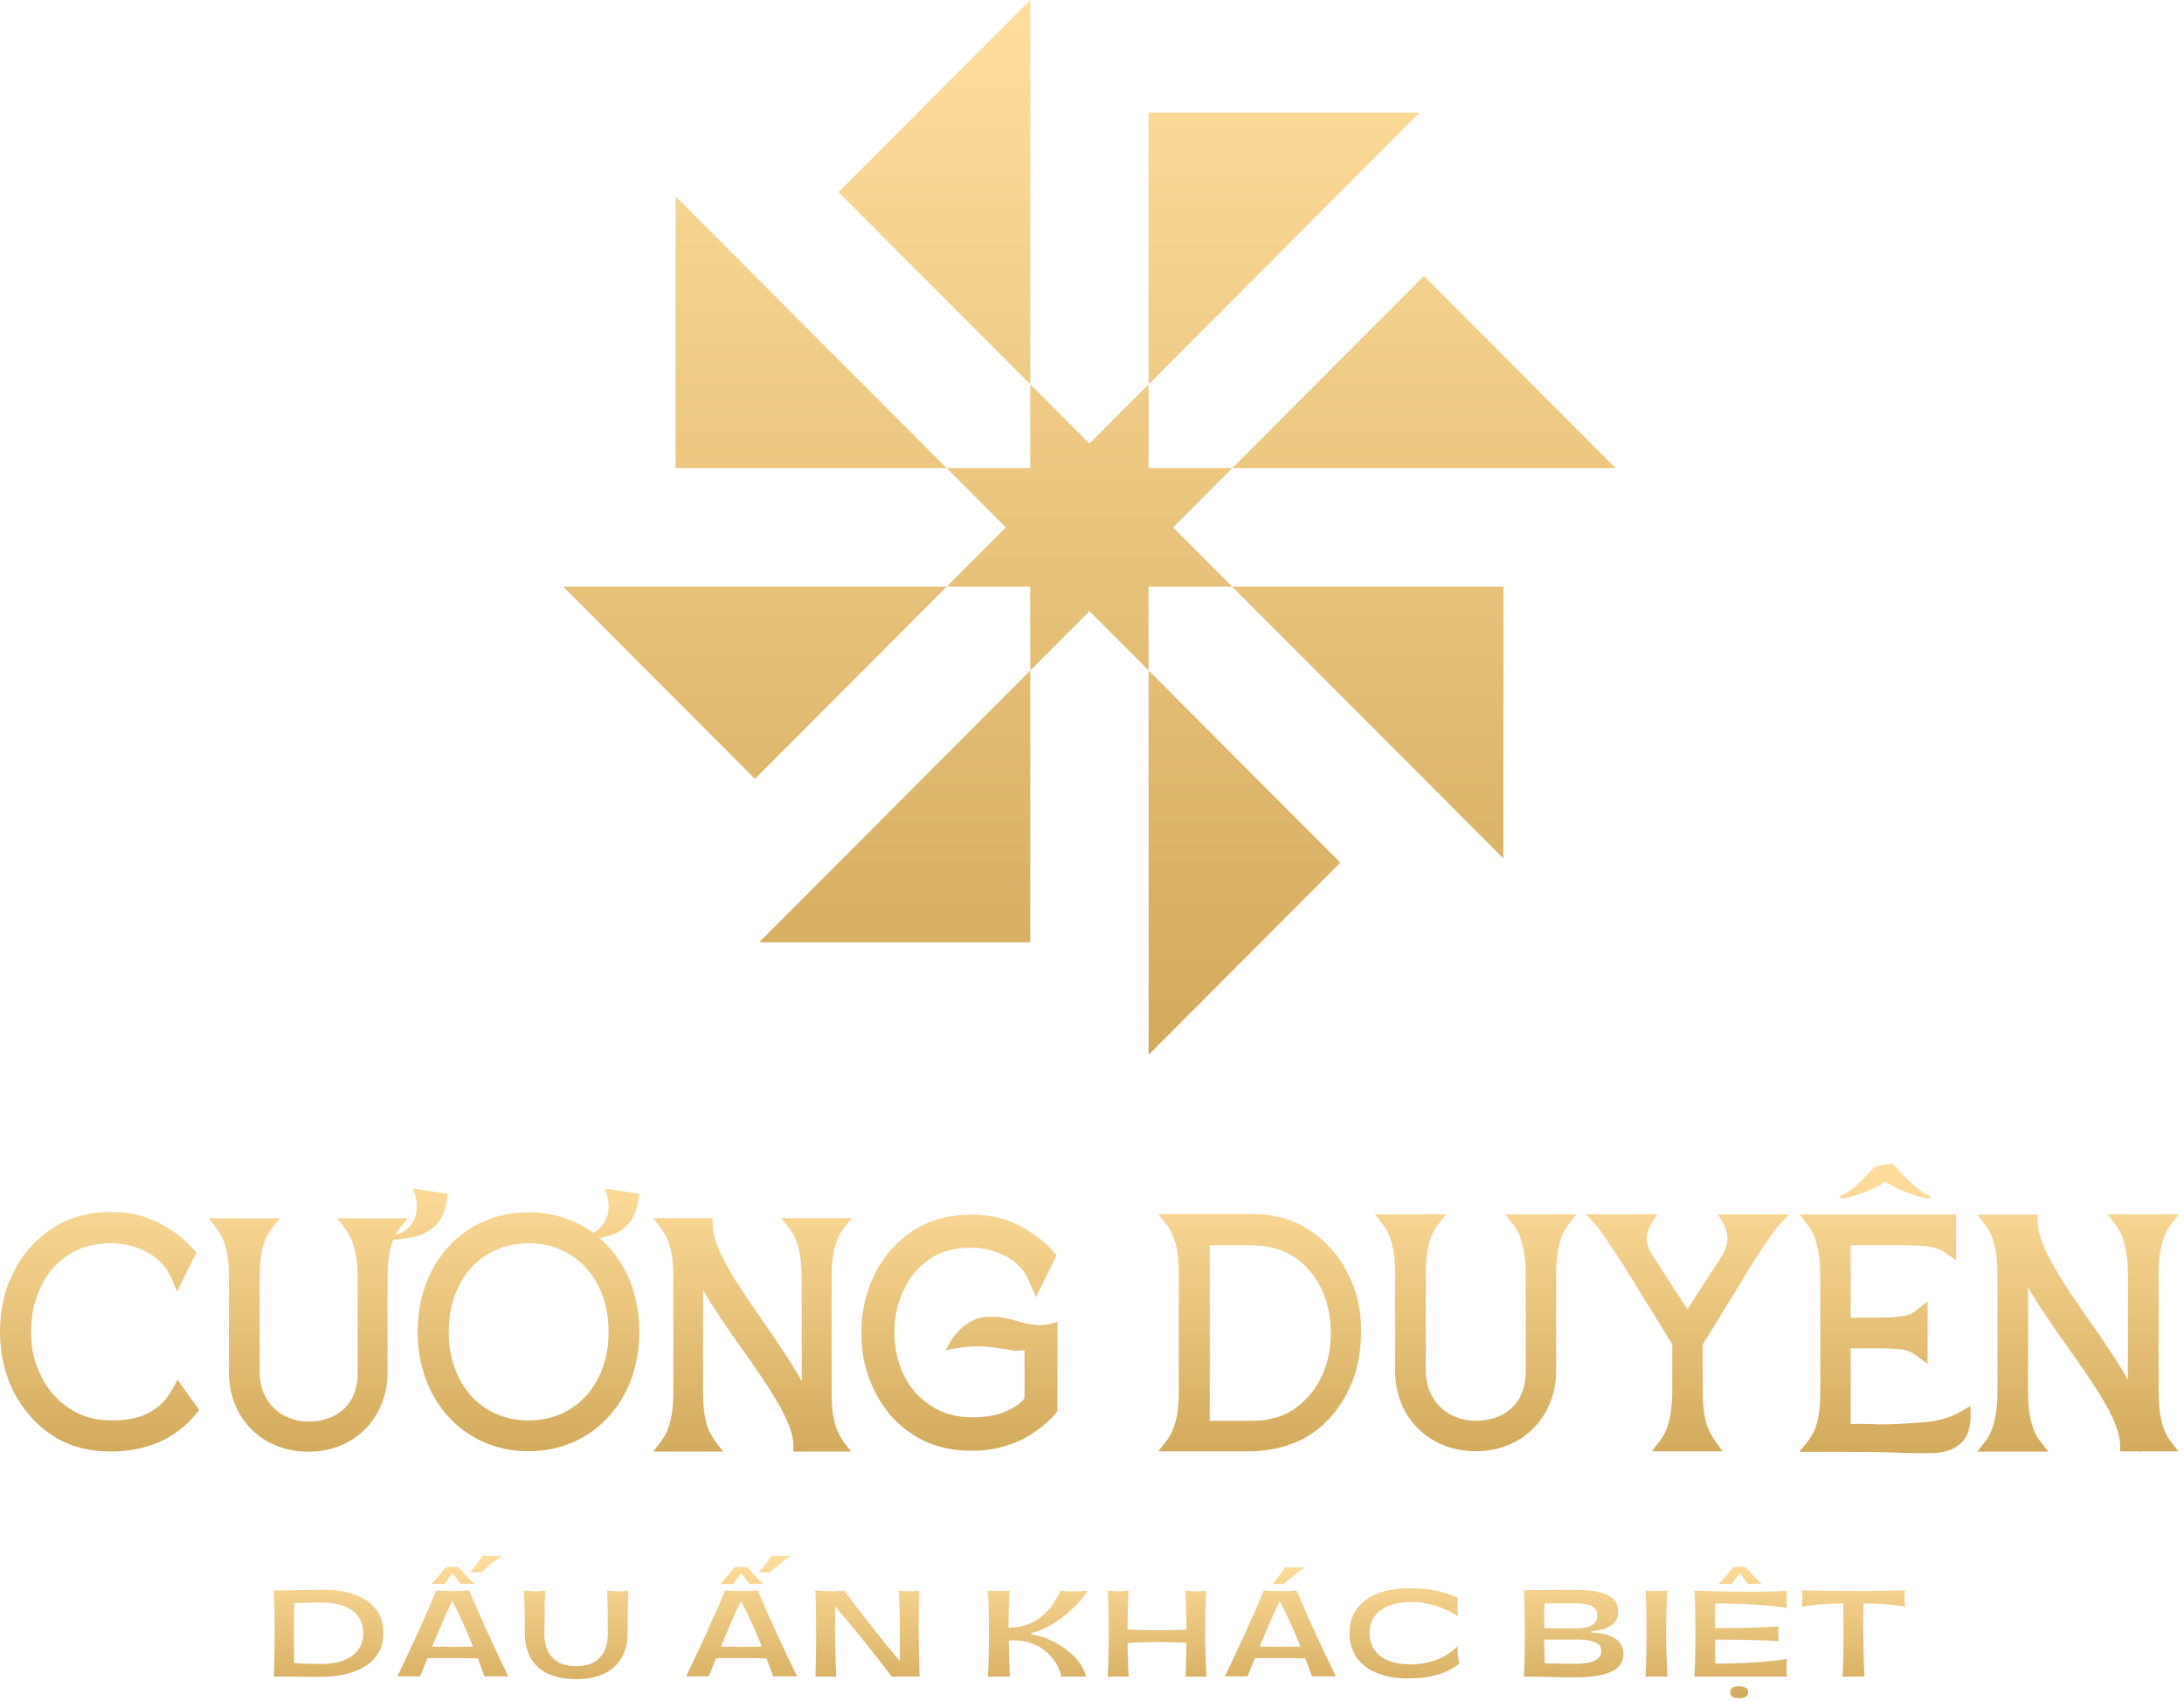 <svg xmlns="http://www.w3.org/2000/svg" width="113" height="88" viewBox="0 0 113 88" fill="none"><g clip-path="url(#clip0_76_140)"><path d="M14.162 86.738C14.176 86.567 14.183 86.363 14.19 86.121C14.197 85.882 14.2 85.626 14.203 85.353C14.207 85.08 14.21 84.797 14.21 84.511C14.21 84.224 14.21 83.941 14.203 83.668C14.2 83.395 14.193 83.139 14.19 82.901C14.183 82.662 14.176 82.457 14.162 82.283C14.445 82.283 14.7 82.283 14.928 82.276C15.156 82.273 15.371 82.27 15.572 82.266C15.772 82.266 15.966 82.263 16.154 82.256C16.341 82.253 16.535 82.249 16.739 82.249C17.226 82.249 17.658 82.3 18.043 82.403C18.427 82.505 18.75 82.652 19.019 82.843C19.285 83.034 19.489 83.266 19.629 83.542C19.768 83.818 19.836 84.132 19.836 84.48C19.836 84.828 19.765 85.152 19.619 85.435C19.472 85.715 19.261 85.953 18.982 86.148C18.703 86.342 18.366 86.489 17.968 86.595C17.57 86.697 17.117 86.752 16.606 86.752C16.222 86.752 15.82 86.752 15.408 86.745C14.996 86.741 14.578 86.738 14.159 86.738H14.162ZM15.221 82.935C15.214 83.358 15.207 83.774 15.207 84.18C15.207 84.282 15.207 84.487 15.207 84.79C15.207 85.094 15.214 85.51 15.221 86.042C15.395 86.049 15.606 86.059 15.844 86.073C16.085 86.083 16.337 86.09 16.606 86.09C16.95 86.09 17.256 86.052 17.529 85.981C17.801 85.909 18.032 85.803 18.22 85.667C18.407 85.531 18.55 85.36 18.648 85.162C18.747 84.964 18.798 84.736 18.798 84.487C18.798 84.238 18.75 84.019 18.652 83.822C18.553 83.624 18.414 83.46 18.23 83.324C18.046 83.187 17.818 83.085 17.552 83.017C17.287 82.948 16.984 82.911 16.644 82.911C16.443 82.911 16.242 82.914 16.031 82.921C15.823 82.928 15.626 82.935 15.442 82.935H15.214H15.221Z" fill="url(#paint0_linear_76_140)"></path><path d="M25.071 86.738C25.017 86.588 24.959 86.434 24.901 86.278C24.843 86.121 24.782 85.964 24.721 85.803C24.53 85.8 24.322 85.796 24.101 85.79C23.88 85.783 23.652 85.783 23.424 85.783C23.196 85.783 22.968 85.783 22.743 85.783C22.518 85.783 22.307 85.786 22.113 85.793C22.045 85.96 21.981 86.124 21.916 86.281C21.851 86.438 21.79 86.588 21.732 86.731H20.561C20.922 85.981 21.273 85.237 21.606 84.504C21.94 83.767 22.263 83.027 22.58 82.276C22.689 82.29 22.814 82.297 22.964 82.307C23.114 82.314 23.267 82.321 23.424 82.321C23.58 82.321 23.733 82.321 23.883 82.314C24.033 82.307 24.162 82.294 24.268 82.276C24.581 83.027 24.908 83.77 25.248 84.504C25.588 85.237 25.936 85.981 26.3 86.731H25.078L25.071 86.738ZM22.324 81.953C22.484 81.785 22.62 81.632 22.733 81.495C22.845 81.359 22.961 81.216 23.076 81.069C23.291 81.076 23.505 81.076 23.716 81.069C23.842 81.216 23.972 81.359 24.094 81.495C24.217 81.632 24.37 81.785 24.544 81.953C24.312 81.932 24.081 81.932 23.846 81.953C23.771 81.85 23.699 81.755 23.635 81.669C23.57 81.584 23.495 81.489 23.41 81.386C23.332 81.489 23.257 81.584 23.196 81.669C23.131 81.755 23.063 81.85 22.991 81.953C22.774 81.935 22.549 81.935 22.324 81.953ZM22.358 85.189C22.518 85.193 22.689 85.196 22.869 85.2C23.049 85.203 23.233 85.2 23.417 85.2C23.601 85.2 23.781 85.2 23.965 85.2C24.145 85.2 24.315 85.193 24.475 85.189C24.309 84.77 24.135 84.364 23.955 83.965C23.774 83.566 23.59 83.191 23.4 82.832C23.339 82.948 23.27 83.092 23.192 83.259C23.114 83.429 23.032 83.617 22.94 83.822C22.852 84.026 22.757 84.248 22.658 84.48C22.559 84.712 22.46 84.951 22.358 85.189ZM24.315 81.356C24.37 81.291 24.428 81.223 24.486 81.147C24.544 81.073 24.601 80.994 24.663 80.916C24.724 80.837 24.778 80.762 24.833 80.687C24.887 80.612 24.935 80.54 24.979 80.479C25.034 80.486 25.108 80.493 25.197 80.496C25.285 80.499 25.381 80.503 25.476 80.503C25.571 80.503 25.667 80.503 25.759 80.496C25.851 80.493 25.925 80.486 25.98 80.479C25.891 80.544 25.799 80.612 25.701 80.687C25.602 80.762 25.503 80.841 25.401 80.916C25.302 80.994 25.207 81.069 25.119 81.147C25.03 81.223 24.952 81.294 24.884 81.356C24.86 81.352 24.823 81.349 24.771 81.345C24.721 81.342 24.666 81.345 24.608 81.345C24.55 81.345 24.496 81.345 24.445 81.345C24.394 81.345 24.353 81.349 24.319 81.356H24.315Z" fill="url(#paint1_linear_76_140)"></path><path d="M32.471 84.521C32.471 84.893 32.409 85.224 32.29 85.513C32.168 85.803 31.994 86.052 31.769 86.254C31.541 86.455 31.266 86.608 30.936 86.714C30.605 86.82 30.231 86.874 29.812 86.874C29.394 86.874 29.002 86.82 28.669 86.714C28.335 86.608 28.059 86.455 27.835 86.254C27.613 86.052 27.443 85.807 27.328 85.513C27.212 85.224 27.154 84.893 27.154 84.521C27.154 84.064 27.154 83.644 27.144 83.266C27.137 82.887 27.123 82.56 27.106 82.283C27.198 82.3 27.294 82.311 27.389 82.317C27.488 82.324 27.586 82.328 27.685 82.328C27.777 82.328 27.869 82.328 27.961 82.317C28.053 82.311 28.138 82.3 28.216 82.283C28.196 82.56 28.182 82.884 28.178 83.259C28.172 83.634 28.168 84.064 28.168 84.545C28.168 85.063 28.308 85.469 28.584 85.762C28.859 86.056 29.268 86.202 29.809 86.202C30.35 86.202 30.752 86.056 31.031 85.762C31.306 85.469 31.446 85.063 31.446 84.545C31.446 84.064 31.446 83.634 31.439 83.259C31.436 82.884 31.422 82.56 31.405 82.283C31.497 82.3 31.592 82.311 31.688 82.317C31.786 82.324 31.885 82.328 31.984 82.328C32.076 82.328 32.168 82.328 32.26 82.317C32.351 82.311 32.437 82.3 32.515 82.283C32.508 82.42 32.501 82.573 32.494 82.747C32.487 82.921 32.484 83.105 32.481 83.3C32.481 83.494 32.477 83.695 32.474 83.903C32.471 84.112 32.474 84.316 32.474 84.521H32.471Z" fill="url(#paint2_linear_76_140)"></path><path d="M40.01 86.738C39.955 86.588 39.897 86.434 39.839 86.278C39.782 86.121 39.72 85.964 39.659 85.803C39.468 85.8 39.261 85.796 39.039 85.79C38.818 85.783 38.59 85.783 38.362 85.783C38.134 85.783 37.906 85.783 37.681 85.783C37.457 85.783 37.246 85.786 37.052 85.793C36.984 85.96 36.919 86.124 36.854 86.281C36.79 86.438 36.728 86.588 36.671 86.731H35.5C35.861 85.981 36.211 85.237 36.545 84.504C36.878 83.767 37.202 83.027 37.518 82.276C37.627 82.29 37.753 82.297 37.903 82.307C38.052 82.314 38.206 82.321 38.362 82.321C38.519 82.321 38.672 82.321 38.822 82.314C38.971 82.307 39.101 82.294 39.206 82.276C39.519 83.027 39.846 83.77 40.187 84.504C40.527 85.237 40.874 85.981 41.238 86.731H40.016L40.01 86.738ZM37.263 81.953C37.423 81.785 37.559 81.632 37.671 81.495C37.783 81.359 37.899 81.216 38.015 81.069C38.229 81.076 38.444 81.076 38.655 81.069C38.781 81.216 38.91 81.359 39.033 81.495C39.155 81.632 39.308 81.785 39.482 81.953C39.251 81.932 39.019 81.932 38.784 81.953C38.709 81.85 38.638 81.755 38.573 81.669C38.508 81.584 38.434 81.489 38.349 81.386C38.27 81.489 38.195 81.584 38.134 81.669C38.069 81.755 38.001 81.85 37.93 81.953C37.712 81.935 37.487 81.935 37.263 81.953ZM37.3 85.189C37.46 85.193 37.63 85.196 37.811 85.2C37.991 85.203 38.175 85.2 38.359 85.2C38.543 85.2 38.723 85.2 38.907 85.2C39.087 85.2 39.257 85.193 39.417 85.189C39.251 84.77 39.077 84.364 38.897 83.965C38.716 83.566 38.532 83.191 38.342 82.832C38.281 82.948 38.212 83.092 38.134 83.259C38.056 83.429 37.974 83.617 37.882 83.822C37.794 84.026 37.699 84.248 37.6 84.48C37.501 84.712 37.402 84.951 37.3 85.189ZM39.257 81.356C39.312 81.291 39.37 81.223 39.428 81.147C39.485 81.073 39.543 80.994 39.605 80.916C39.666 80.837 39.72 80.762 39.775 80.687C39.829 80.612 39.877 80.54 39.921 80.479C39.975 80.486 40.05 80.493 40.139 80.496C40.227 80.499 40.323 80.503 40.418 80.503C40.513 80.503 40.608 80.503 40.7 80.496C40.792 80.493 40.867 80.486 40.922 80.479C40.833 80.544 40.741 80.612 40.643 80.687C40.544 80.762 40.445 80.841 40.343 80.916C40.244 80.994 40.149 81.069 40.061 81.147C39.972 81.223 39.894 81.294 39.826 81.356C39.802 81.352 39.764 81.349 39.713 81.345C39.662 81.342 39.608 81.345 39.55 81.345C39.492 81.345 39.438 81.345 39.387 81.345C39.336 81.345 39.295 81.349 39.261 81.356H39.257Z" fill="url(#paint3_linear_76_140)"></path><path d="M46.136 86.738C45.666 86.121 45.19 85.51 44.703 84.906C44.216 84.303 43.719 83.706 43.212 83.112C43.209 83.433 43.206 83.75 43.206 84.071C43.206 84.961 43.226 85.851 43.267 86.738H42.191C42.215 85.991 42.229 85.247 42.229 84.507C42.229 83.767 42.215 83.023 42.191 82.283C42.293 82.297 42.416 82.304 42.555 82.314C42.695 82.321 42.834 82.328 42.977 82.328C43.103 82.328 43.229 82.328 43.352 82.317C43.474 82.311 43.58 82.3 43.672 82.283C44.591 83.522 45.551 84.739 46.555 85.943C46.558 85.592 46.562 85.241 46.562 84.889C46.562 84.63 46.562 84.282 46.555 83.849C46.551 83.416 46.534 82.891 46.5 82.283C46.596 82.3 46.691 82.311 46.783 82.317C46.875 82.324 46.97 82.328 47.062 82.328C47.246 82.328 47.412 82.314 47.562 82.287C47.542 82.942 47.532 83.597 47.532 84.248C47.532 85.08 47.548 85.912 47.579 86.741H46.136V86.738Z" fill="url(#paint4_linear_76_140)"></path><path d="M53.358 84.562C53.522 84.579 53.699 84.616 53.886 84.674C54.073 84.736 54.267 84.811 54.461 84.906C54.655 85.002 54.846 85.114 55.033 85.241C55.22 85.367 55.39 85.51 55.547 85.667C55.704 85.824 55.836 85.991 55.949 86.168C56.061 86.346 56.139 86.537 56.187 86.738H54.894C54.89 86.639 54.863 86.523 54.812 86.393C54.761 86.264 54.693 86.131 54.604 85.991C54.516 85.855 54.403 85.718 54.267 85.582C54.131 85.445 53.974 85.326 53.798 85.22C53.621 85.114 53.423 85.029 53.202 84.964C52.981 84.9 52.739 84.865 52.477 84.865H52.341C52.293 84.865 52.242 84.869 52.191 84.879C52.194 85.179 52.201 85.483 52.212 85.793C52.222 86.103 52.235 86.421 52.249 86.738H51.115C51.129 86.55 51.136 86.335 51.146 86.097C51.153 85.855 51.16 85.602 51.163 85.333C51.167 85.067 51.17 84.79 51.17 84.511C51.17 84.231 51.17 83.955 51.163 83.689C51.16 83.423 51.153 83.167 51.146 82.925C51.139 82.682 51.129 82.468 51.115 82.28C51.214 82.297 51.313 82.307 51.408 82.314C51.504 82.321 51.599 82.324 51.694 82.324C51.888 82.324 52.069 82.311 52.232 82.283C52.215 82.57 52.205 82.873 52.194 83.194C52.188 83.515 52.181 83.852 52.181 84.204H52.252C52.603 84.204 52.919 84.146 53.202 84.033C53.484 83.921 53.733 83.77 53.951 83.583C54.169 83.395 54.352 83.187 54.502 82.959C54.652 82.73 54.778 82.508 54.873 82.29C54.968 82.307 55.074 82.317 55.193 82.324C55.312 82.331 55.435 82.335 55.561 82.335C55.68 82.335 55.802 82.335 55.925 82.324C56.047 82.314 56.166 82.307 56.282 82.29C56.122 82.546 55.925 82.795 55.687 83.037C55.448 83.279 55.2 83.501 54.934 83.702C54.669 83.9 54.4 84.071 54.124 84.21C53.849 84.35 53.593 84.442 53.355 84.487V84.565L53.358 84.562Z" fill="url(#paint5_linear_76_140)"></path><path d="M61.333 86.738C61.35 86.509 61.36 86.247 61.367 85.95C61.374 85.65 61.381 85.333 61.384 84.998C61.146 84.981 60.904 84.971 60.666 84.964C60.424 84.957 60.183 84.954 59.934 84.954C59.662 84.954 59.397 84.957 59.131 84.968C58.865 84.975 58.603 84.988 58.341 85.005C58.345 85.34 58.352 85.657 58.358 85.957C58.365 86.257 58.379 86.516 58.399 86.741H57.313C57.327 86.554 57.334 86.339 57.344 86.1C57.351 85.858 57.358 85.606 57.361 85.336C57.364 85.07 57.368 84.794 57.368 84.514C57.368 84.234 57.368 83.958 57.361 83.692C57.358 83.426 57.351 83.17 57.344 82.928C57.337 82.686 57.327 82.471 57.313 82.283C57.409 82.3 57.504 82.311 57.596 82.317C57.688 82.324 57.783 82.328 57.875 82.328C57.967 82.328 58.049 82.328 58.134 82.317C58.219 82.311 58.304 82.3 58.389 82.283C58.372 82.539 58.362 82.843 58.352 83.194C58.345 83.545 58.338 83.91 58.335 84.296C58.593 84.313 58.855 84.323 59.121 84.333C59.386 84.34 59.655 84.347 59.931 84.347C60.172 84.347 60.418 84.347 60.663 84.337C60.908 84.33 61.149 84.32 61.388 84.303C61.384 83.921 61.377 83.552 61.371 83.201C61.364 82.85 61.35 82.546 61.337 82.287C61.432 82.304 61.527 82.314 61.619 82.321C61.711 82.328 61.806 82.331 61.898 82.331C61.99 82.331 62.072 82.331 62.153 82.321C62.239 82.314 62.32 82.304 62.405 82.287C62.392 82.474 62.385 82.689 62.378 82.931C62.371 83.174 62.368 83.426 62.364 83.695C62.361 83.965 62.358 84.241 62.358 84.521C62.358 84.801 62.358 85.077 62.368 85.343C62.375 85.609 62.382 85.865 62.392 86.107C62.402 86.349 62.412 86.561 62.426 86.745H61.34L61.333 86.738Z" fill="url(#paint6_linear_76_140)"></path><path d="M67.885 86.738C67.831 86.588 67.773 86.434 67.715 86.278C67.657 86.121 67.596 85.964 67.534 85.803C67.344 85.8 67.136 85.796 66.915 85.79C66.694 85.783 66.466 85.783 66.238 85.783C66.01 85.783 65.782 85.783 65.557 85.783C65.332 85.783 65.121 85.786 64.927 85.793C64.859 85.96 64.795 86.124 64.73 86.281C64.665 86.438 64.604 86.588 64.546 86.731H63.375C63.736 85.981 64.087 85.237 64.42 84.504C64.754 83.767 65.077 83.027 65.394 82.276C65.516 82.29 65.663 82.3 65.829 82.311C65.996 82.321 66.166 82.324 66.343 82.324C66.483 82.324 66.616 82.324 66.745 82.314C66.874 82.307 66.987 82.294 67.082 82.276C67.395 83.027 67.722 83.77 68.062 84.504C68.403 85.237 68.75 85.981 69.114 86.731H67.892L67.885 86.738ZM65.176 85.189C65.339 85.193 65.509 85.196 65.686 85.2C65.863 85.2 66.047 85.2 66.234 85.2C66.422 85.2 66.605 85.2 66.782 85.2C66.959 85.2 67.129 85.193 67.29 85.189C67.123 84.77 66.949 84.364 66.769 83.965C66.588 83.566 66.404 83.191 66.214 82.832C66.153 82.948 66.085 83.092 66.006 83.259C65.928 83.429 65.846 83.617 65.754 83.822C65.666 84.026 65.571 84.248 65.472 84.48C65.373 84.712 65.275 84.951 65.172 85.189H65.176ZM65.843 81.953C65.897 81.888 65.955 81.82 66.013 81.744C66.071 81.669 66.129 81.591 66.19 81.516C66.251 81.438 66.306 81.362 66.36 81.284C66.415 81.209 66.462 81.137 66.507 81.076C66.558 81.083 66.626 81.09 66.714 81.093C66.799 81.096 66.888 81.1 66.98 81.1C67.082 81.1 67.184 81.1 67.283 81.093C67.381 81.09 67.456 81.083 67.511 81.076C67.422 81.141 67.33 81.209 67.232 81.284C67.133 81.359 67.034 81.438 66.932 81.516C66.833 81.594 66.738 81.669 66.65 81.744C66.561 81.82 66.483 81.891 66.415 81.953C66.391 81.949 66.353 81.946 66.302 81.942C66.251 81.942 66.197 81.942 66.139 81.942C66.081 81.942 66.027 81.942 65.976 81.942C65.925 81.942 65.884 81.946 65.85 81.953H65.843Z" fill="url(#paint7_linear_76_140)"></path><path d="M72.899 86.84C72.409 86.84 71.973 86.786 71.592 86.677C71.21 86.567 70.887 86.41 70.625 86.206C70.363 86.001 70.162 85.756 70.029 85.466C69.893 85.176 69.825 84.852 69.825 84.487C69.825 84.122 69.9 83.774 70.05 83.484C70.2 83.194 70.411 82.952 70.686 82.757C70.962 82.563 71.292 82.413 71.683 82.314C72.075 82.215 72.511 82.164 72.997 82.164C73.344 82.164 73.719 82.198 74.121 82.263C74.522 82.328 74.961 82.461 75.441 82.662C75.421 82.836 75.41 82.996 75.41 83.136C75.41 83.276 75.421 83.436 75.441 83.61C75.203 83.467 74.971 83.347 74.75 83.255C74.529 83.163 74.314 83.088 74.114 83.03C73.913 82.976 73.722 82.935 73.545 82.914C73.368 82.894 73.205 82.88 73.052 82.88C72.718 82.88 72.415 82.914 72.146 82.986C71.878 83.054 71.65 83.16 71.456 83.293C71.265 83.429 71.118 83.597 71.016 83.794C70.914 83.992 70.863 84.224 70.863 84.483C70.863 84.725 70.907 84.947 70.996 85.148C71.085 85.346 71.221 85.52 71.398 85.663C71.578 85.807 71.799 85.919 72.068 85.994C72.337 86.073 72.65 86.11 73.008 86.11C73.433 86.11 73.848 86.039 74.257 85.899C74.665 85.759 75.056 85.51 75.431 85.159C75.424 85.244 75.417 85.326 75.417 85.411C75.417 85.496 75.424 85.602 75.441 85.725C75.458 85.848 75.475 85.967 75.496 86.087C75.329 86.209 75.152 86.318 74.968 86.41C74.784 86.503 74.587 86.581 74.372 86.642C74.161 86.707 73.933 86.755 73.692 86.786C73.45 86.816 73.181 86.833 72.892 86.833L72.899 86.84Z" fill="url(#paint8_linear_76_140)"></path><path d="M78.845 86.738C78.858 86.55 78.865 86.335 78.875 86.097C78.882 85.855 78.889 85.599 78.892 85.329C78.896 85.06 78.899 84.784 78.899 84.504C78.899 84.224 78.899 83.948 78.892 83.678C78.889 83.409 78.882 83.153 78.875 82.914C78.869 82.672 78.858 82.457 78.845 82.27C79.049 82.27 79.25 82.27 79.447 82.27C79.645 82.27 79.856 82.266 80.07 82.263C80.284 82.26 80.516 82.26 80.758 82.256C80.999 82.256 81.261 82.256 81.544 82.256C82.248 82.256 82.786 82.345 83.16 82.519C83.535 82.693 83.722 82.979 83.722 83.375C83.722 83.549 83.685 83.702 83.613 83.825C83.542 83.948 83.44 84.054 83.314 84.132C83.188 84.21 83.041 84.272 82.868 84.313C82.698 84.354 82.517 84.378 82.323 84.384V84.463C82.561 84.466 82.783 84.494 82.99 84.538C83.198 84.582 83.372 84.65 83.521 84.743C83.671 84.831 83.787 84.944 83.872 85.08C83.957 85.217 83.998 85.38 83.998 85.571C83.998 85.752 83.96 85.906 83.885 86.035C83.811 86.165 83.709 86.274 83.579 86.363C83.45 86.451 83.3 86.523 83.13 86.578C82.96 86.632 82.779 86.673 82.592 86.704C82.405 86.734 82.214 86.755 82.02 86.765C81.826 86.775 81.639 86.779 81.459 86.779C81.149 86.779 80.877 86.779 80.642 86.772C80.407 86.765 80.193 86.765 79.995 86.758C79.798 86.752 79.611 86.752 79.43 86.745C79.25 86.741 79.059 86.738 78.852 86.738H78.845ZM79.897 84.234C80.152 84.238 80.417 84.241 80.696 84.245C80.975 84.248 81.258 84.245 81.551 84.245C82.279 84.245 82.643 84.026 82.643 83.586C82.643 83.351 82.548 83.187 82.361 83.092C82.174 83 81.901 82.952 81.551 82.952H80.584C80.302 82.952 80.077 82.952 79.91 82.959C79.903 83.16 79.897 83.327 79.897 83.47C79.897 83.614 79.897 83.719 79.897 83.791C79.897 83.934 79.897 84.081 79.903 84.234H79.897ZM79.897 84.831C79.897 85.036 79.897 85.241 79.903 85.452C79.907 85.66 79.913 85.861 79.92 86.052C80.039 86.056 80.155 86.059 80.264 86.063C80.373 86.066 80.489 86.066 80.611 86.069C80.734 86.069 80.867 86.073 81.013 86.076C81.159 86.076 81.323 86.076 81.51 86.076C81.779 86.076 82.003 86.059 82.177 86.022C82.35 85.987 82.487 85.936 82.585 85.875C82.684 85.814 82.755 85.742 82.793 85.66C82.834 85.578 82.854 85.493 82.854 85.404C82.854 85.326 82.834 85.251 82.796 85.179C82.759 85.111 82.691 85.046 82.589 84.995C82.487 84.944 82.357 84.9 82.187 84.869C82.017 84.838 81.806 84.824 81.547 84.824H80.693C80.414 84.824 80.148 84.824 79.893 84.831H79.897Z" fill="url(#paint9_linear_76_140)"></path><path d="M85.138 86.738C85.152 86.55 85.159 86.335 85.169 86.097C85.175 85.855 85.182 85.602 85.186 85.333C85.189 85.067 85.192 84.79 85.192 84.511C85.192 84.231 85.192 83.955 85.186 83.689C85.179 83.423 85.175 83.167 85.169 82.925C85.162 82.682 85.152 82.468 85.138 82.28C85.237 82.297 85.335 82.307 85.434 82.314C85.533 82.321 85.628 82.324 85.724 82.324C85.918 82.324 86.098 82.311 86.261 82.283C86.248 82.471 86.241 82.686 86.231 82.928C86.224 83.17 86.217 83.423 86.214 83.692C86.21 83.962 86.207 84.238 86.207 84.517C86.207 84.797 86.207 85.073 86.217 85.34C86.224 85.606 86.231 85.861 86.241 86.103C86.251 86.346 86.261 86.557 86.275 86.741H85.141L85.138 86.738Z" fill="url(#paint10_linear_76_140)"></path><path d="M87.667 86.738C87.68 86.55 87.687 86.335 87.698 86.093C87.704 85.851 87.711 85.595 87.715 85.326C87.718 85.056 87.721 84.78 87.721 84.5C87.721 84.221 87.721 83.944 87.715 83.678C87.711 83.412 87.704 83.156 87.698 82.918C87.691 82.679 87.68 82.468 87.667 82.283C87.79 82.297 87.97 82.304 88.201 82.314C88.433 82.321 88.698 82.328 88.987 82.335C89.28 82.341 89.59 82.345 89.92 82.348C90.25 82.352 90.574 82.348 90.887 82.348C91.2 82.348 91.496 82.341 91.768 82.335C92.041 82.328 92.269 82.317 92.452 82.3C92.429 82.59 92.429 82.891 92.452 83.198C92.245 83.153 91.986 83.116 91.68 83.088C91.37 83.058 91.047 83.034 90.706 83.013C90.366 82.993 90.026 82.979 89.682 82.969C89.338 82.959 89.028 82.955 88.746 82.955C88.739 83.17 88.732 83.382 88.732 83.593C88.732 83.801 88.732 84.016 88.732 84.231C89.011 84.234 89.301 84.234 89.604 84.231C89.906 84.228 90.203 84.221 90.495 84.214C90.788 84.207 91.064 84.197 91.329 84.183C91.595 84.17 91.826 84.159 92.027 84.149C92.003 84.405 92.003 84.654 92.027 84.903C91.823 84.889 91.591 84.879 91.326 84.869C91.06 84.859 90.781 84.852 90.492 84.845C90.199 84.838 89.903 84.835 89.604 84.831C89.304 84.828 89.015 84.831 88.736 84.831C88.736 85.036 88.736 85.241 88.736 85.445C88.736 85.65 88.746 85.858 88.756 86.066C89.039 86.069 89.352 86.066 89.692 86.056C90.036 86.046 90.376 86.032 90.717 86.011C91.057 85.991 91.38 85.967 91.683 85.933C91.986 85.902 92.245 85.865 92.449 85.824C92.425 86.127 92.425 86.431 92.449 86.738H87.66H87.667ZM88.926 81.953C89.086 81.785 89.222 81.632 89.335 81.495C89.447 81.359 89.563 81.216 89.678 81.069C89.893 81.076 90.107 81.076 90.318 81.069C90.444 81.216 90.574 81.359 90.696 81.495C90.819 81.632 90.972 81.785 91.145 81.953C90.914 81.932 90.683 81.932 90.448 81.953C90.373 81.85 90.301 81.755 90.237 81.669C90.172 81.584 90.097 81.489 90.012 81.386C89.934 81.489 89.862 81.584 89.798 81.669C89.733 81.755 89.665 81.85 89.593 81.953C89.376 81.935 89.151 81.935 88.926 81.953ZM89.961 87.857C89.815 87.857 89.702 87.833 89.631 87.785C89.556 87.737 89.522 87.659 89.522 87.553C89.522 87.345 89.668 87.243 89.964 87.243C90.288 87.243 90.448 87.345 90.448 87.553C90.448 87.662 90.41 87.737 90.332 87.785C90.254 87.833 90.131 87.857 89.964 87.857H89.961Z" fill="url(#paint11_linear_76_140)"></path><path d="M95.332 86.738C95.349 86.503 95.359 86.233 95.366 85.923C95.373 85.616 95.379 85.336 95.379 85.084C95.379 84.831 95.379 84.616 95.379 84.446C95.379 84.275 95.379 84.064 95.379 83.805C95.379 83.545 95.373 83.262 95.366 82.955C94.927 82.959 94.539 82.976 94.198 83.003C93.858 83.03 93.531 83.068 93.222 83.116C93.245 82.976 93.259 82.836 93.259 82.696C93.259 82.556 93.245 82.416 93.222 82.276C93.719 82.29 94.185 82.297 94.617 82.304C95.049 82.311 95.475 82.314 95.897 82.314C96.319 82.314 96.751 82.314 97.183 82.304C97.616 82.297 98.079 82.29 98.572 82.276C98.548 82.416 98.538 82.556 98.538 82.696C98.538 82.836 98.552 82.976 98.572 83.116C98.259 83.068 97.932 83.03 97.592 83.003C97.251 82.976 96.86 82.959 96.418 82.955C96.411 83.262 96.404 83.532 96.404 83.76C96.404 83.989 96.404 84.163 96.404 84.279C96.404 84.507 96.404 84.76 96.411 85.043C96.414 85.322 96.421 85.619 96.431 85.926C96.441 86.233 96.455 86.506 96.469 86.741H95.335L95.332 86.738Z" fill="url(#paint12_linear_76_140)"></path><path d="M99.736 62.02C98.807 61.805 98.061 61.471 97.531 61.14C97.017 61.487 96.271 61.805 95.342 62.02L95.158 61.904C95.87 61.638 96.55 60.84 97.017 60.342L97.895 60.191C98.375 60.655 99.12 61.603 99.9 61.904L99.733 62.02H99.736Z" fill="url(#paint13_linear_76_140)"></path><path d="M69.74 65.881C69.277 64.95 68.63 64.237 67.766 63.653C66.922 63.087 65.908 62.807 64.75 62.807H59.927L60.36 63.357C60.557 63.606 60.707 63.923 60.823 64.319C60.938 64.718 60.989 65.25 60.989 65.915V71.962C60.989 72.644 60.938 73.159 60.823 73.558C60.707 73.958 60.557 74.288 60.36 74.537L59.927 75.087H64.75C66.507 75.035 67.916 74.421 68.91 73.241C69.903 72.078 70.417 70.632 70.417 68.954C70.451 67.842 70.203 66.795 69.737 65.881H69.74ZM66.953 72.91C66.357 73.309 65.625 73.507 64.764 73.507H62.593V64.421H64.747C66.057 64.455 67.051 64.885 67.763 65.751C68.491 66.614 68.855 67.695 68.855 68.974C68.855 69.837 68.688 70.584 68.358 71.266C68.028 71.949 67.562 72.481 66.949 72.91H66.953Z" fill="url(#paint14_linear_76_140)"></path><path d="M77.882 62.825L78.297 63.357C78.511 63.623 78.661 63.954 78.76 64.336C78.875 64.769 78.943 65.297 78.943 65.932V70.915C78.943 72.825 77.616 73.507 76.357 73.507C74.866 73.507 73.77 72.426 73.77 70.915V65.932C73.77 64.718 73.967 63.94 74.4 63.357L74.815 62.825H71.135L71.551 63.357C71.765 63.623 71.915 63.954 72.014 64.336C72.129 64.752 72.18 65.25 72.18 65.932V70.915C72.18 73.323 73.937 75.083 76.357 75.083C78.777 75.083 80.516 73.289 80.516 70.915V65.932C80.516 64.718 80.713 63.94 81.146 63.357L81.561 62.825H77.882Z" fill="url(#paint15_linear_76_140)"></path><path d="M88.875 62.825L89.175 63.323C89.307 63.538 89.372 63.786 89.372 64.052C89.372 64.353 89.29 64.632 89.158 64.868L87.303 67.743L85.461 64.885C85.295 64.602 85.196 64.319 85.196 64.07C85.196 63.838 85.278 63.589 85.427 63.34L85.744 62.825H82.047L82.579 63.391C82.776 63.606 83.375 64.503 83.688 64.987C83.787 65.154 83.885 65.287 83.936 65.352L86.523 69.554V72.078C86.506 73.224 86.309 73.988 85.877 74.555L85.461 75.087H89.124L88.742 74.555C88.528 74.254 88.361 73.924 88.263 73.576C88.164 73.177 88.113 72.696 88.096 72.082V69.575L90.683 65.355C90.897 64.99 91.792 63.643 92.04 63.394L92.572 62.828H88.875V62.825Z" fill="url(#paint16_linear_76_140)"></path><path d="M101.458 73.026C100.927 73.344 100.247 73.541 99.42 73.593C98.392 73.674 97.728 73.692 97.347 73.692C97.163 73.692 97 73.692 96.85 73.674H96.567C96.268 73.657 96.002 73.674 95.754 73.674V69.755H96.966C97.578 69.755 98.092 69.772 98.439 69.82C98.705 69.871 98.953 69.97 99.202 70.168L99.733 70.567V67.327L99.185 67.76C98.953 67.958 98.705 68.06 98.439 68.091C98.126 68.142 97.626 68.173 96.966 68.173H95.754V64.418H98.092C98.705 64.418 99.27 64.434 99.733 64.482C100.114 64.533 100.43 64.649 100.679 64.83L101.21 65.212V62.835H93.103L93.535 63.384C93.732 63.633 93.882 63.964 93.998 64.363C94.113 64.779 94.181 65.311 94.181 65.942V71.99C94.181 72.672 94.13 73.187 94.015 73.586C93.916 73.968 93.749 74.299 93.535 74.565L93.103 75.114H94.695C96.288 75.114 97.415 75.131 98.044 75.148C98.576 75.182 99.171 75.182 99.818 75.182C100.43 75.182 100.897 75.066 101.227 74.851C101.543 74.636 101.758 74.353 101.84 74.053C101.921 73.77 101.955 73.538 101.955 73.323V72.74L101.458 73.023V73.026Z" fill="url(#paint17_linear_76_140)"></path><path d="M111.853 73.572C111.737 73.139 111.686 72.641 111.686 71.962V65.932C111.686 64.718 111.884 63.94 112.316 63.357L112.731 62.825H109.035L109.45 63.357C109.664 63.623 109.814 63.954 109.913 64.336C110.029 64.769 110.097 65.297 110.097 65.932V71.396C109.566 70.434 108.837 69.37 108.123 68.357C106.795 66.447 105.42 64.469 105.42 63.172V62.842H102.302L102.718 63.374C102.932 63.64 103.082 63.971 103.181 64.353C103.296 64.752 103.347 65.284 103.347 65.949V71.996C103.347 73.211 103.15 74.005 102.718 74.572L102.302 75.104H105.982L105.567 74.572C105.352 74.305 105.202 73.975 105.104 73.593C104.988 73.159 104.937 72.662 104.937 71.983V66.6C105.502 67.596 106.264 68.678 106.993 69.708C108.32 71.584 109.695 73.528 109.695 74.759V75.09H110.723L110.757 75.206V75.09H112.714L112.299 74.558C112.101 74.292 111.952 73.961 111.85 73.579L111.853 73.572Z" fill="url(#paint18_linear_76_140)"></path><path d="M9.186 71.379L8.938 71.843C8.638 72.392 8.257 72.791 7.743 73.071C7.246 73.354 6.6 73.487 5.82 73.487C4.942 73.487 4.214 73.289 3.598 72.873C2.951 72.44 2.471 71.911 2.137 71.212C1.773 70.513 1.607 69.766 1.607 68.903C1.607 68.04 1.773 67.276 2.12 66.559C2.437 65.877 2.917 65.332 3.547 64.915C4.159 64.516 4.905 64.319 5.752 64.319C6.416 64.319 7.045 64.486 7.641 64.799C8.22 65.117 8.618 65.564 8.883 66.16L9.166 66.826L10.16 64.799L10.01 64.632C9.53 64.083 8.931 63.636 8.186 63.254C7.474 62.889 6.644 62.705 5.749 62.705C4.571 62.705 3.56 62.988 2.699 63.551C1.838 64.131 1.174 64.864 0.711 65.795C0.231 66.727 0 67.774 0 68.903C0 70.032 0.231 71.045 0.698 71.993C1.178 72.924 1.841 73.688 2.685 74.251C3.53 74.817 4.557 75.097 5.735 75.097C6.695 75.097 7.559 74.913 8.288 74.582C9.016 74.251 9.632 73.784 10.143 73.153L10.309 72.955L9.183 71.376L9.186 71.379Z" fill="url(#paint19_linear_76_140)"></path><path d="M43.192 73.606C43.076 73.19 43.025 72.692 43.025 72.027V66.079C43.025 64.881 43.222 64.1 43.655 63.554L44.07 63.022H40.421L40.837 63.554C41.034 63.821 41.201 64.134 41.3 64.516C41.415 64.95 41.483 65.465 41.483 66.079V71.461C40.952 70.499 40.241 69.469 39.543 68.453C38.233 66.576 36.875 64.632 36.875 63.353V63.022H33.791L34.206 63.554C34.404 63.821 34.571 64.134 34.669 64.516C34.785 64.915 34.836 65.43 34.836 66.079V72.027C34.836 73.224 34.639 74.005 34.206 74.568L33.791 75.1H37.423L37.008 74.568C36.81 74.302 36.643 73.988 36.545 73.606C36.429 73.19 36.378 72.692 36.378 72.027V66.744C36.943 67.723 37.671 68.787 38.4 69.8C39.71 71.645 41.051 73.572 41.051 74.766V75.097H44.036L43.621 74.565C43.437 74.299 43.291 73.985 43.188 73.603L43.192 73.606Z" fill="url(#paint20_linear_76_140)"></path><path d="M21.388 61.498L21.371 61.597C21.603 62.013 21.637 62.545 21.47 63.009C21.354 63.309 21.154 63.541 20.905 63.708C20.888 63.708 20.871 63.725 20.871 63.725C20.854 63.725 20.854 63.742 20.837 63.742C20.742 63.79 20.616 63.841 20.459 63.885C20.524 63.769 20.592 63.66 20.674 63.561L21.089 63.029H17.444L17.859 63.561C18.056 63.827 18.223 64.141 18.322 64.523C18.437 64.956 18.506 65.471 18.506 66.085V71.004C18.506 72.88 17.195 73.545 15.97 73.545C14.496 73.545 13.434 72.481 13.434 71.004V66.085C13.434 64.888 13.632 64.107 14.064 63.561L14.479 63.029H10.8L11.215 63.561C11.412 63.827 11.579 64.141 11.678 64.523C11.793 64.922 11.845 65.42 11.845 66.085V71.004C11.845 73.378 13.57 75.107 15.956 75.107C18.342 75.107 20.051 73.347 20.051 71.004V66.085C20.051 65.27 20.143 64.646 20.34 64.158C20.619 64.124 20.925 64.083 21.164 64.042C21.215 64.042 21.262 64.025 21.313 64.008C21.378 63.991 21.429 63.991 21.48 63.974C22.808 63.643 23.073 62.644 23.155 61.781V61.764L21.398 61.498H21.388Z" fill="url(#paint21_linear_76_140)"></path><path d="M31.017 64.049C31.038 64.049 31.055 64.042 31.075 64.039C31.126 64.039 31.174 64.022 31.225 64.005C31.289 63.988 31.34 63.988 31.392 63.971C32.719 63.64 32.984 62.64 33.066 61.778V61.76L31.31 61.494L31.293 61.593C31.524 62.009 31.558 62.541 31.392 63.005C31.276 63.306 31.075 63.538 30.826 63.705C30.809 63.705 30.793 63.722 30.793 63.722C30.776 63.722 30.776 63.739 30.759 63.739C30.735 63.752 30.704 63.766 30.677 63.776C29.758 63.104 28.618 62.722 27.345 62.722C24.012 62.722 21.61 65.332 21.61 68.903C21.61 72.474 24.029 75.083 27.345 75.083C30.66 75.083 33.08 72.474 33.08 68.903C33.08 66.87 32.3 65.151 31.017 64.046V64.049ZM27.345 73.49C24.908 73.49 23.216 71.597 23.216 68.906C23.216 66.215 24.908 64.322 27.345 64.322C29.782 64.322 31.49 66.215 31.49 68.906C31.49 71.597 29.782 73.49 27.345 73.49Z" fill="url(#paint22_linear_76_140)"></path><path d="M51.068 68.125C49.594 68.224 48.93 69.868 48.93 69.868C49.162 69.803 49.461 69.752 49.809 69.701C50.156 69.667 50.537 69.636 50.952 69.667C51.565 69.718 51.881 69.783 52.113 69.817C52.395 69.882 52.559 69.916 53.008 69.851V72.344C52.776 72.627 52.46 72.842 52.031 73.026C51.582 73.224 51.003 73.327 50.322 73.327C49.478 73.327 48.781 73.129 48.185 72.743C47.572 72.344 47.092 71.829 46.776 71.164C46.446 70.499 46.279 69.769 46.279 68.937C46.279 68.105 46.446 67.358 46.776 66.696C47.092 66.031 47.538 65.516 48.134 65.117C48.712 64.735 49.41 64.55 50.254 64.55C50.884 64.55 51.48 64.701 52.079 65.014C52.627 65.314 53.025 65.744 53.256 66.311L53.603 67.109L53.985 66.328L54.55 65.181L54.666 64.933L54.482 64.735C53.985 64.168 53.372 63.739 52.674 63.374C51.946 63.009 51.133 62.842 50.254 62.842C49.111 62.842 48.1 63.108 47.239 63.674C46.378 64.24 45.731 64.97 45.265 65.901C44.802 66.832 44.567 67.845 44.567 68.957C44.567 70.069 44.798 71.069 45.265 71.996C45.728 72.927 46.374 73.674 47.239 74.224C48.1 74.79 49.111 75.056 50.254 75.056C50.918 75.056 51.514 74.974 52.028 74.807C52.525 74.657 52.974 74.459 53.338 74.21C53.685 73.995 53.968 73.777 54.199 73.562C54.397 73.378 54.563 73.214 54.648 73.098L54.713 72.999V68.381C53.222 68.93 52.559 68.016 51.064 68.132L51.068 68.125Z" fill="url(#paint23_linear_76_140)"></path><path d="M53.307 0V19.885L43.386 9.943L53.307 0Z" fill="url(#paint24_linear_76_140)"></path><path d="M73.46 5.822L59.427 19.885V5.822H73.46Z" fill="url(#paint25_linear_76_140)"></path><path d="M83.596 24.221H63.753L73.675 14.278L83.596 24.221Z" fill="url(#paint26_linear_76_140)"></path><path d="M77.786 30.353V44.413L63.753 30.353H77.786Z" fill="url(#paint27_linear_76_140)"></path><path d="M69.349 44.631L59.427 54.574V34.688L69.349 44.631Z" fill="url(#paint28_linear_76_140)"></path><path d="M53.307 34.688V48.751H39.278L53.307 34.688Z" fill="url(#paint29_linear_76_140)"></path><path d="M48.981 30.353L39.06 40.296L29.138 30.353H48.981Z" fill="url(#paint30_linear_76_140)"></path><path d="M48.981 24.221H34.952V10.161L48.981 24.221Z" fill="url(#paint31_linear_76_140)"></path><path d="M60.697 27.287L63.753 30.353H59.427V34.688L56.367 31.622L53.307 34.688V30.353H48.981L52.041 27.287L48.981 24.221H53.307V19.885L56.367 22.952L59.427 19.885V24.221H63.753L60.697 27.287Z" fill="url(#paint32_linear_76_140)"></path></g><defs><linearGradient id="paint0_linear_76_140" x1="56.366" y1="80.479" x2="56.366" y2="87.857" gradientUnits="userSpaceOnUse"><stop stop-color="#FFDE9D"></stop><stop offset="1" stop-color="#D2AA5C"></stop></linearGradient><linearGradient id="paint1_linear_76_140" x1="56.366" y1="80.479" x2="56.366" y2="87.857" gradientUnits="userSpaceOnUse"><stop stop-color="#FFDE9D"></stop><stop offset="1" stop-color="#D2AA5C"></stop></linearGradient><linearGradient id="paint2_linear_76_140" x1="56.366" y1="80.479" x2="56.366" y2="87.857" gradientUnits="userSpaceOnUse"><stop stop-color="#FFDE9D"></stop><stop offset="1" stop-color="#D2AA5C"></stop></linearGradient><linearGradient id="paint3_linear_76_140" x1="56.366" y1="80.479" x2="56.366" y2="87.857" gradientUnits="userSpaceOnUse"><stop stop-color="#FFDE9D"></stop><stop offset="1" stop-color="#D2AA5C"></stop></linearGradient><linearGradient id="paint4_linear_76_140" x1="56.366" y1="80.479" x2="56.366" y2="87.857" gradientUnits="userSpaceOnUse"><stop stop-color="#FFDE9D"></stop><stop offset="1" stop-color="#D2AA5C"></stop></linearGradient><linearGradient id="paint5_linear_76_140" x1="56.366" y1="80.479" x2="56.366" y2="87.857" gradientUnits="userSpaceOnUse"><stop stop-color="#FFDE9D"></stop><stop offset="1" stop-color="#D2AA5C"></stop></linearGradient><linearGradient id="paint6_linear_76_140" x1="56.366" y1="80.479" x2="56.366" y2="87.857" gradientUnits="userSpaceOnUse"><stop stop-color="#FFDE9D"></stop><stop offset="1" stop-color="#D2AA5C"></stop></linearGradient><linearGradient id="paint7_linear_76_140" x1="56.366" y1="80.479" x2="56.366" y2="87.857" gradientUnits="userSpaceOnUse"><stop stop-color="#FFDE9D"></stop><stop offset="1" stop-color="#D2AA5C"></stop></linearGradient><linearGradient id="paint8_linear_76_140" x1="56.366" y1="80.479" x2="56.366" y2="87.857" gradientUnits="userSpaceOnUse"><stop stop-color="#FFDE9D"></stop><stop offset="1" stop-color="#D2AA5C"></stop></linearGradient><linearGradient id="paint9_linear_76_140" x1="56.366" y1="80.479" x2="56.366" y2="87.857" gradientUnits="userSpaceOnUse"><stop stop-color="#FFDE9D"></stop><stop offset="1" stop-color="#D2AA5C"></stop></linearGradient><linearGradient id="paint10_linear_76_140" x1="56.366" y1="80.479" x2="56.366" y2="87.857" gradientUnits="userSpaceOnUse"><stop stop-color="#FFDE9D"></stop><stop offset="1" stop-color="#D2AA5C"></stop></linearGradient><linearGradient id="paint11_linear_76_140" x1="56.366" y1="80.479" x2="56.366" y2="87.857" gradientUnits="userSpaceOnUse"><stop stop-color="#FFDE9D"></stop><stop offset="1" stop-color="#D2AA5C"></stop></linearGradient><linearGradient id="paint12_linear_76_140" x1="56.366" y1="80.479" x2="56.366" y2="87.857" gradientUnits="userSpaceOnUse"><stop stop-color="#FFDE9D"></stop><stop offset="1" stop-color="#D2AA5C"></stop></linearGradient><linearGradient id="paint13_linear_76_140" x1="56.366" y1="60.191" x2="56.366" y2="75.206" gradientUnits="userSpaceOnUse"><stop stop-color="#FFDE9D"></stop><stop offset="1" stop-color="#D2AA5C"></stop></linearGradient><linearGradient id="paint14_linear_76_140" x1="56.366" y1="60.191" x2="56.366" y2="75.206" gradientUnits="userSpaceOnUse"><stop stop-color="#FFDE9D"></stop><stop offset="1" stop-color="#D2AA5C"></stop></linearGradient><linearGradient id="paint15_linear_76_140" x1="56.366" y1="60.191" x2="56.366" y2="75.206" gradientUnits="userSpaceOnUse"><stop stop-color="#FFDE9D"></stop><stop offset="1" stop-color="#D2AA5C"></stop></linearGradient><linearGradient id="paint16_linear_76_140" x1="56.366" y1="60.191" x2="56.366" y2="75.206" gradientUnits="userSpaceOnUse"><stop stop-color="#FFDE9D"></stop><stop offset="1" stop-color="#D2AA5C"></stop></linearGradient><linearGradient id="paint17_linear_76_140" x1="56.366" y1="60.191" x2="56.366" y2="75.206" gradientUnits="userSpaceOnUse"><stop stop-color="#FFDE9D"></stop><stop offset="1" stop-color="#D2AA5C"></stop></linearGradient><linearGradient id="paint18_linear_76_140" x1="56.366" y1="60.191" x2="56.366" y2="75.206" gradientUnits="userSpaceOnUse"><stop stop-color="#FFDE9D"></stop><stop offset="1" stop-color="#D2AA5C"></stop></linearGradient><linearGradient id="paint19_linear_76_140" x1="56.366" y1="60.191" x2="56.366" y2="75.206" gradientUnits="userSpaceOnUse"><stop stop-color="#FFDE9D"></stop><stop offset="1" stop-color="#D2AA5C"></stop></linearGradient><linearGradient id="paint20_linear_76_140" x1="56.366" y1="60.191" x2="56.366" y2="75.206" gradientUnits="userSpaceOnUse"><stop stop-color="#FFDE9D"></stop><stop offset="1" stop-color="#D2AA5C"></stop></linearGradient><linearGradient id="paint21_linear_76_140" x1="56.366" y1="60.191" x2="56.366" y2="75.206" gradientUnits="userSpaceOnUse"><stop stop-color="#FFDE9D"></stop><stop offset="1" stop-color="#D2AA5C"></stop></linearGradient><linearGradient id="paint22_linear_76_140" x1="56.366" y1="60.191" x2="56.366" y2="75.206" gradientUnits="userSpaceOnUse"><stop stop-color="#FFDE9D"></stop><stop offset="1" stop-color="#D2AA5C"></stop></linearGradient><linearGradient id="paint23_linear_76_140" x1="56.366" y1="60.191" x2="56.366" y2="75.206" gradientUnits="userSpaceOnUse"><stop stop-color="#FFDE9D"></stop><stop offset="1" stop-color="#D2AA5C"></stop></linearGradient><linearGradient id="paint24_linear_76_140" x1="56.367" y1="0" x2="56.367" y2="54.574" gradientUnits="userSpaceOnUse"><stop stop-color="#FFDE9D"></stop><stop offset="1" stop-color="#D2AA5C"></stop></linearGradient><linearGradient id="paint25_linear_76_140" x1="56.367" y1="0" x2="56.367" y2="54.574" gradientUnits="userSpaceOnUse"><stop stop-color="#FFDE9D"></stop><stop offset="1" stop-color="#D2AA5C"></stop></linearGradient><linearGradient id="paint26_linear_76_140" x1="56.367" y1="0" x2="56.367" y2="54.574" gradientUnits="userSpaceOnUse"><stop stop-color="#FFDE9D"></stop><stop offset="1" stop-color="#D2AA5C"></stop></linearGradient><linearGradient id="paint27_linear_76_140" x1="56.367" y1="0" x2="56.367" y2="54.574" gradientUnits="userSpaceOnUse"><stop stop-color="#FFDE9D"></stop><stop offset="1" stop-color="#D2AA5C"></stop></linearGradient><linearGradient id="paint28_linear_76_140" x1="56.367" y1="0" x2="56.367" y2="54.574" gradientUnits="userSpaceOnUse"><stop stop-color="#FFDE9D"></stop><stop offset="1" stop-color="#D2AA5C"></stop></linearGradient><linearGradient id="paint29_linear_76_140" x1="56.367" y1="0" x2="56.367" y2="54.574" gradientUnits="userSpaceOnUse"><stop stop-color="#FFDE9D"></stop><stop offset="1" stop-color="#D2AA5C"></stop></linearGradient><linearGradient id="paint30_linear_76_140" x1="56.367" y1="0" x2="56.367" y2="54.574" gradientUnits="userSpaceOnUse"><stop stop-color="#FFDE9D"></stop><stop offset="1" stop-color="#D2AA5C"></stop></linearGradient><linearGradient id="paint31_linear_76_140" x1="56.367" y1="0" x2="56.367" y2="54.574" gradientUnits="userSpaceOnUse"><stop stop-color="#FFDE9D"></stop><stop offset="1" stop-color="#D2AA5C"></stop></linearGradient><linearGradient id="paint32_linear_76_140" x1="56.367" y1="0" x2="56.367" y2="54.574" gradientUnits="userSpaceOnUse"><stop stop-color="#FFDE9D"></stop><stop offset="1" stop-color="#D2AA5C"></stop></linearGradient><clipPath id="clip0_76_140"><rect width="113" height="88" fill="white"></rect></clipPath></defs></svg>
